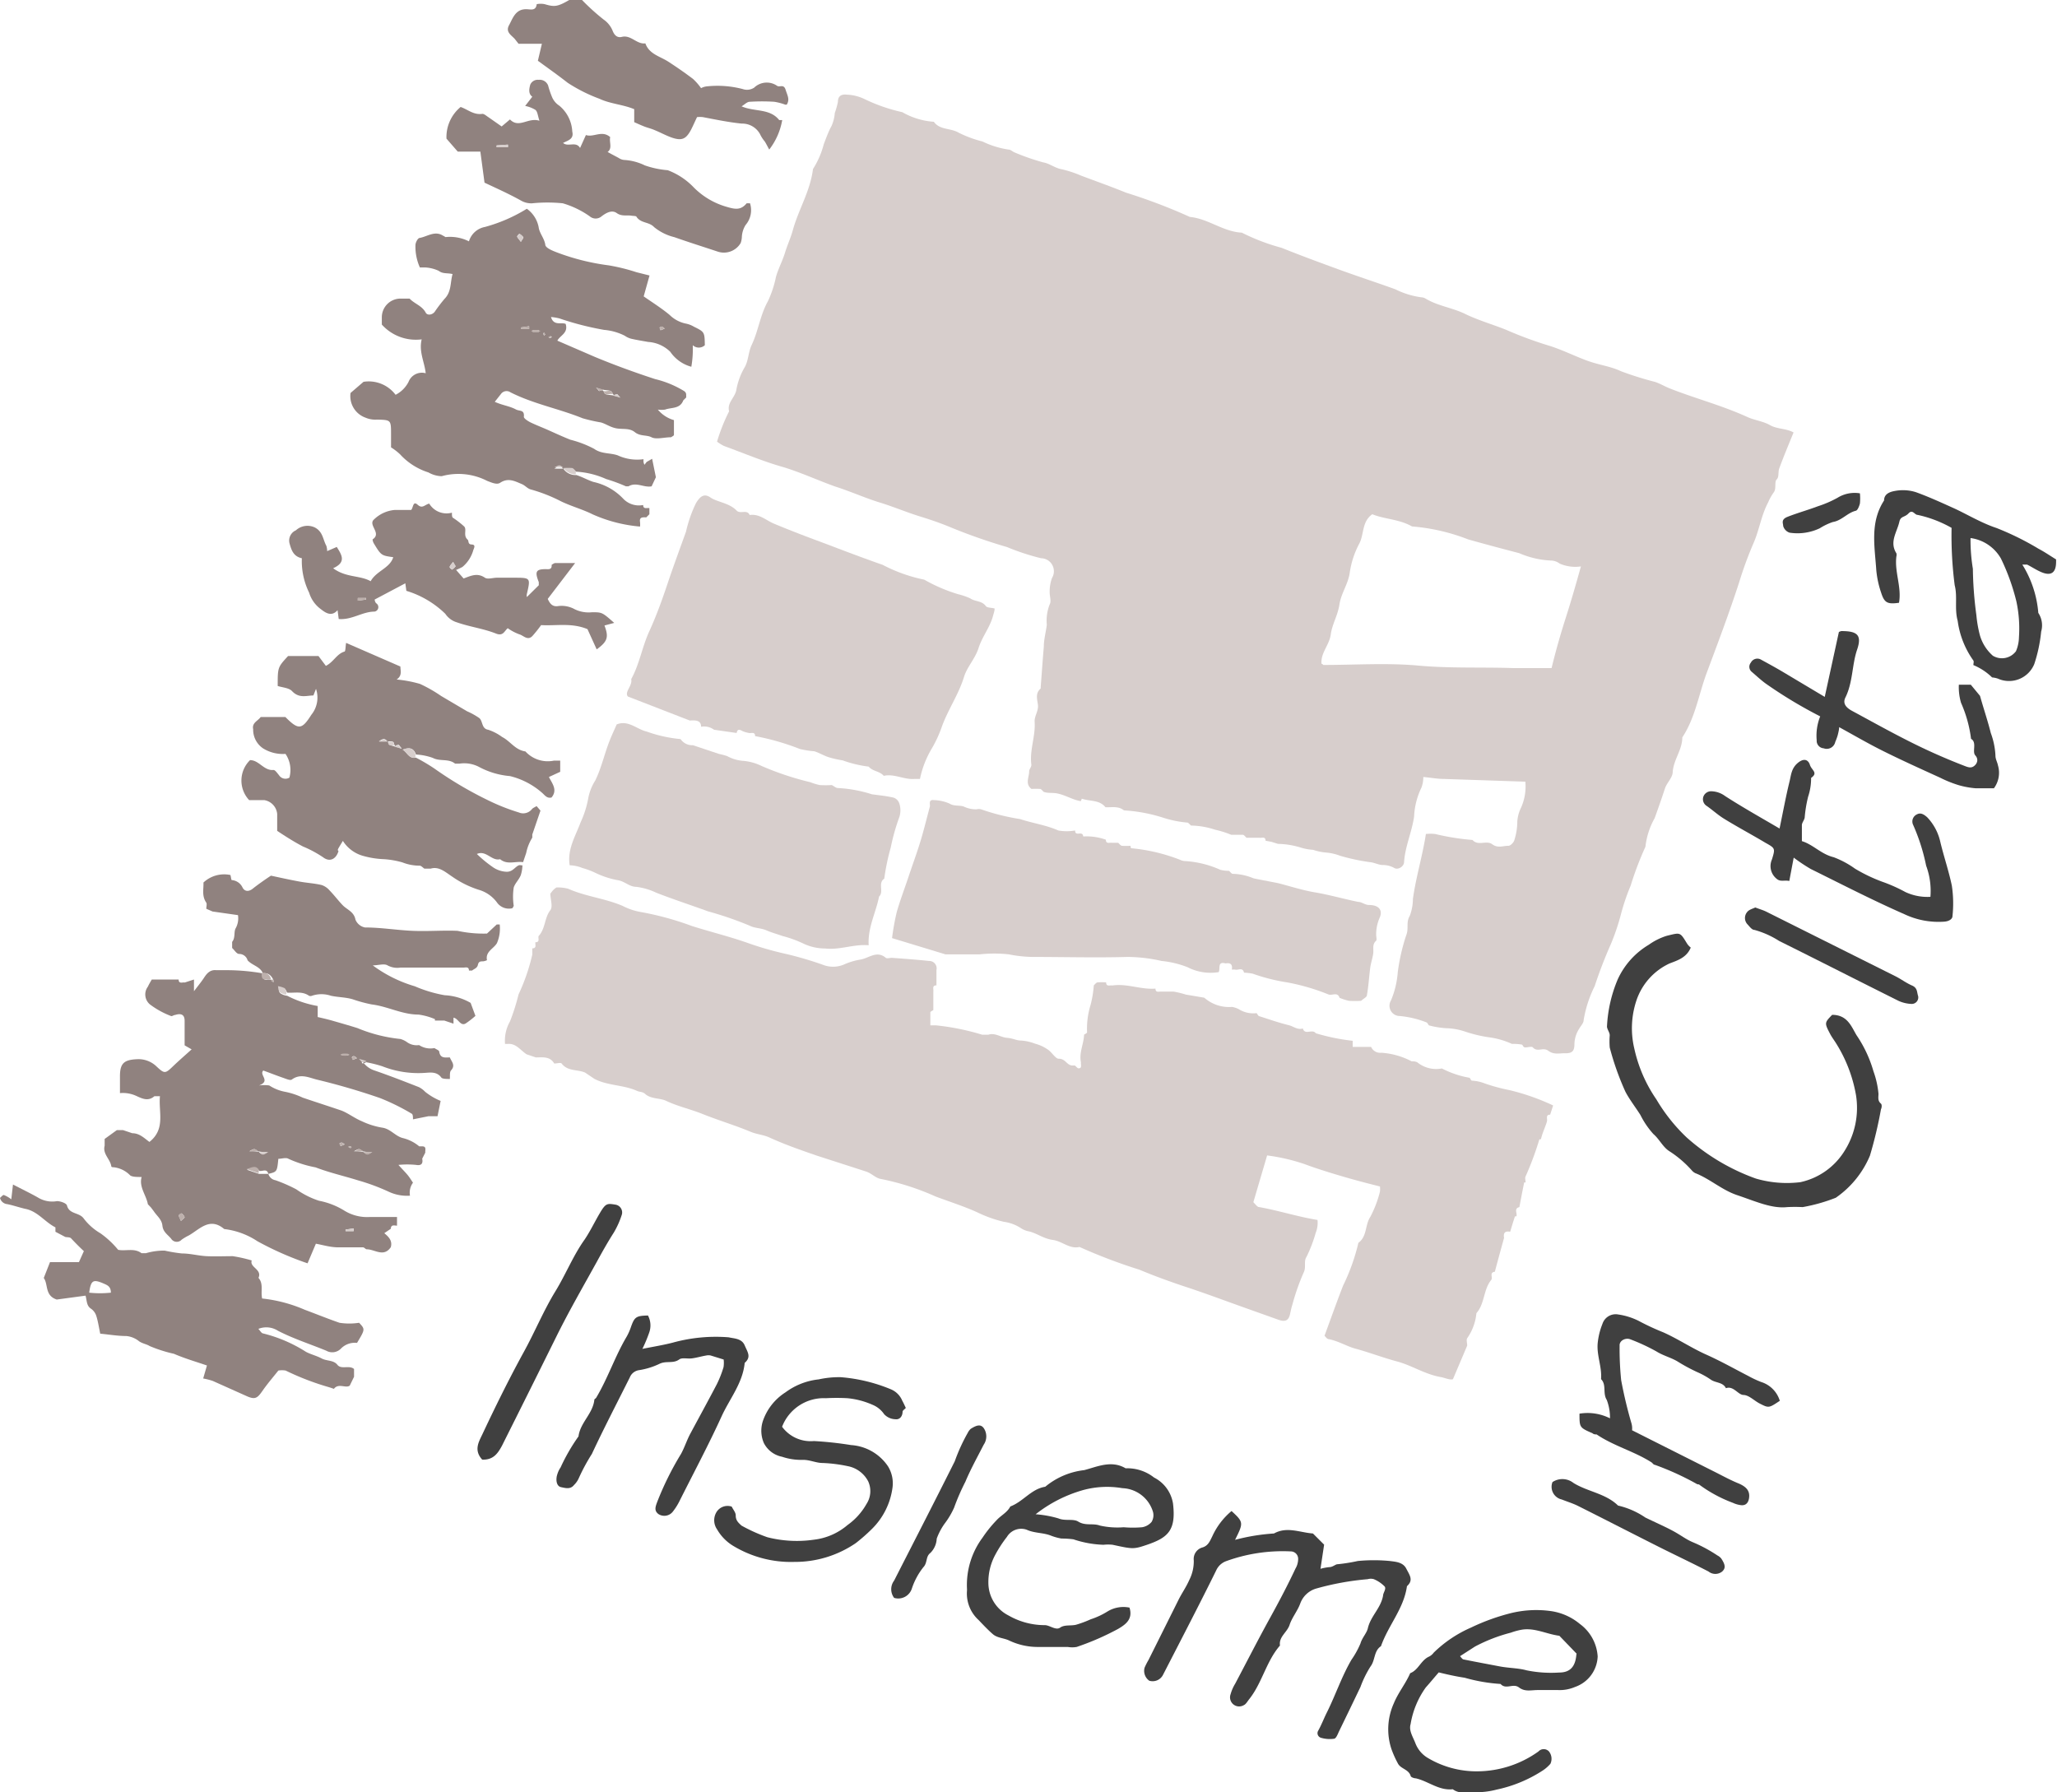 <svg xmlns="http://www.w3.org/2000/svg" viewBox="0 0 158.44 138.06"><defs><style>.cls-1{fill:#90827f;}.cls-2{fill:#d7cecc;}.cls-3{fill:#404040;}.cls-4{fill:#bdb0ac;}</style></defs><g id="Livello_2" data-name="Livello 2"><g id="Back"><g id="R51P8I"><path class="cls-1" d="M44.83,0A17,17,0,0,0,46.5,1.51a1.94,1.94,0,0,1,.7.89c.13.31.34.53.7.44.71-.17,1.14.59,1.81.5.29.83,1.13,1,1.75,1.4s1.3.87,1.92,1.34a4.5,4.5,0,0,1,.62.71,1.19,1.19,0,0,1,.47-.14,7.69,7.69,0,0,1,2.74.21,1,1,0,0,0,.88-.11,1.4,1.4,0,0,1,1.78-.13c.2.11.5-.16.64.29s.34.74.09,1.15c0,0-.08,0-.12,0a4.34,4.34,0,0,0-.84-.22,14.9,14.9,0,0,0-1.89,0c-.21,0-.39.21-.63.35,1,.44,2.17.14,2.9,1.06,0,0,.15,0,.23,0a5.14,5.14,0,0,1-1,2.27c-.15-.27-.24-.46-.35-.63a2.57,2.57,0,0,1-.36-.56,1.56,1.56,0,0,0-1.41-.81c-1-.1-2-.31-3-.5a2.17,2.17,0,0,0-.44,0c-.16.33-.29.63-.44.93-.4.77-.72.92-1.53.64-.44-.16-.86-.39-1.3-.57-.27-.12-.56-.18-.83-.29s-.47-.2-.74-.32v-1C48,8.05,47,8,46.18,7.61a12.22,12.22,0,0,1-2.45-1.23c-.74-.58-1.52-1.13-2.3-1.7l.31-1.31h-1.8L39.65,3c-.27-.3-.73-.53-.44-1.06S39.7.69,40.55.71c.31,0,.73.16.79-.39a1.61,1.61,0,0,1,.61,0c.77.23,1,.2,1.93-.34Z"/><path class="cls-2" d="M116.46,80.41a6.17,6.17,0,0,0-1.7-.5,10.31,10.31,0,0,1-1.94-.46,4.94,4.94,0,0,0-1.44-.25,6.74,6.74,0,0,1-1.32-.22c-.07-.08-.11-.2-.19-.23a7.56,7.56,0,0,0-2.06-.49.79.79,0,0,1-.67-1.2,6.83,6.83,0,0,0,.52-2.15,15.25,15.25,0,0,1,.64-2.83,1.58,1.58,0,0,0,.09-.31c.07-.4-.06-.8.2-1.23a3.76,3.76,0,0,0,.24-1.3c.23-1.67.73-3.27,1-5a3.36,3.36,0,0,1,.71,0,18.58,18.58,0,0,0,2.88.46c.43.49,1.08,0,1.52.33s.84.11,1.25.12c.15,0,.4-.25.45-.43a4.76,4.76,0,0,0,.23-1.44,2.82,2.82,0,0,1,.29-1.07,4,4,0,0,0,.33-2L111.22,60c-.52,0-1-.1-1.59-.15a2.3,2.3,0,0,1-.14.81,5.67,5.67,0,0,0-.57,2.24c-.17,1.19-.69,2.29-.77,3.49,0,.36-.48.65-.77.46a1.8,1.8,0,0,0-.86-.22c-.33,0-.65-.19-1-.22a16.08,16.08,0,0,1-2.29-.49,3.94,3.94,0,0,0-1.09-.25,4.21,4.21,0,0,1-1-.21,4,4,0,0,1-1-.19A6.44,6.44,0,0,0,98.43,65l-.51-.16-.44-.08c0-.35-.29-.2-.47-.23h-1c-.09-.08-.18-.22-.28-.23-.3,0-.6,0-.9,0a7.39,7.39,0,0,0-1.24-.39,6.15,6.15,0,0,0-1.85-.32c-.1-.08-.2-.23-.3-.23A8.22,8.22,0,0,1,89.64,63a12.34,12.34,0,0,0-3.07-.58c-.43-.35-.93-.22-1.42-.24-.47-.59-1.21-.44-1.82-.66l-.08.19c-.64-.1-1.2-.48-1.85-.6-.34-.06-.67,0-1-.11-.1-.08-.18-.21-.28-.23a5,5,0,0,0-.67,0c-.51-.39-.18-.9-.18-1.35,0-.17.19-.36.17-.52-.15-1.13.34-2.21.25-3.34,0-.46.33-.82.25-1.32s-.17-.86.22-1.21c0,0,0-.08,0-.12.08-1,.15-2.06.24-3.1,0-.56.16-1.12.23-1.68a3.43,3.43,0,0,1,.22-1.57c.14-.24,0-.62,0-.94a3.09,3.09,0,0,1,.18-1.1A1,1,0,0,0,80.19,43a17.85,17.85,0,0,1-2.62-.86,43.24,43.24,0,0,1-4.44-1.56c-.75-.31-1.52-.57-2.27-.8-1.06-.33-2.07-.76-3.12-1.08s-2.26-.86-3.4-1.22C63,37,61.75,36.42,60.4,36c-1.58-.44-3.1-1.09-4.64-1.65a3.69,3.69,0,0,1-.53-.33,13.91,13.91,0,0,1,.93-2.34c-.18-.67.47-1.06.56-1.67a5.27,5.27,0,0,1,.65-1.74c.28-.5.27-1.15.52-1.68.52-1.09.66-2.32,1.26-3.39a8.3,8.3,0,0,0,.62-1.88c.18-.63.5-1.22.69-1.84s.45-1.17.61-1.76c.44-1.59,1.34-3,1.55-4.7a6.63,6.63,0,0,0,.83-1.91c.18-.47.37-1,.6-1.41a3,3,0,0,0,.25-1,6.13,6.13,0,0,0,.24-.85c0-.43.24-.61.68-.56a3.48,3.48,0,0,1,1.39.35,13.14,13.14,0,0,0,2.89,1,5.6,5.6,0,0,0,2.43.74c.46.65,1.29.47,1.91.84a9,9,0,0,0,1.84.68,6.85,6.85,0,0,0,2,.62c.17,0,.32.17.49.23a17.68,17.68,0,0,0,2.19.76c.46.07.9.44,1.43.53a8.6,8.6,0,0,1,1.46.48c1.16.44,2.33.85,3.48,1.32a42.92,42.92,0,0,1,4.92,1.87c1.41.13,2.56,1.14,4,1.21a16.05,16.05,0,0,0,3.07,1.17c1.46.59,2.93,1.13,4.41,1.67s2.9,1,4.34,1.52a6.37,6.37,0,0,0,2,.62.7.7,0,0,1,.32.09c.95.58,2.08.71,3.06,1.19S115,25,116,25.4a30,30,0,0,0,3.39,1.25c1,.32,1.9.78,2.86,1.13s1.77.42,2.62.82a25.7,25.7,0,0,0,2.62.82c.38.13.73.34,1.1.49,2,.79,4,1.3,6,2.21.54.25,1.21.32,1.75.63s1.23.24,1.81.56c-.38.93-.76,1.84-1.1,2.76-.11.28,0,.67-.2.86s0,.7-.23,1a3.88,3.88,0,0,0-.43.77c-.53,1-.67,2.08-1.11,3.1s-.8,2-1.13,3.08c-.77,2.37-1.65,4.7-2.51,7-.6,1.64-.87,3.42-1.86,4.92,0,.95-.67,1.71-.74,2.66,0,.44-.45.82-.6,1.28-.25.77-.52,1.53-.79,2.28a5.75,5.75,0,0,0-.71,2.2,25.29,25.29,0,0,0-1.14,3,16.64,16.64,0,0,0-.77,2.29,17.46,17.46,0,0,1-.74,2.18,35,35,0,0,0-1.26,3.27,9.14,9.14,0,0,0-.85,2.62c0,.23-.23.45-.35.67a2.27,2.27,0,0,0-.36,1.17c0,.56-.18.73-.78.71-.4,0-.81.12-1.23-.19s-.83.14-1.19-.26c-.09-.1-.38,0-.58,0s-.18-.21-.28-.22A3.75,3.75,0,0,0,116.46,80.41Zm5.31-36.78a3,3,0,0,1-1.64-.22,1.15,1.15,0,0,0-.6-.23,6.91,6.91,0,0,1-2.51-.57c-1.3-.34-2.62-.69-3.93-1.06a15.24,15.24,0,0,0-4.33-1c-1-.57-2.11-.55-3.06-.94-.82.58-.62,1.54-1,2.26a6.81,6.81,0,0,0-.74,2.27c-.13.87-.66,1.56-.79,2.42s-.56,1.51-.67,2.32-.79,1.42-.71,2.25c.08,0,.12.09.15.09,2.44,0,4.91-.17,7.33.05s4.84.11,7.25.19c.71,0,1.42,0,2.13,0h.86c.34-1.4.71-2.68,1.11-3.93S121.39,45,121.77,43.63Z"/><path class="cls-2" d="M39.14,80.41H38.9a3,3,0,0,1,.38-1.73,15.82,15.82,0,0,0,.66-2.08A15.16,15.16,0,0,0,41,73.53v-.48c.36,0,.21-.29.24-.47.36,0,.2-.29.24-.47.54-.57.45-1.42.91-2,.21-.28,0-.84,0-1.28.08-.09.15-.2.24-.29a1.41,1.41,0,0,1,.23-.18,3,3,0,0,1,.91.1c1.35.6,2.84.74,4.19,1.32a4.84,4.84,0,0,0,1.34.46,23.08,23.08,0,0,1,4,1.09c1.39.44,2.82.79,4.2,1.27a24.94,24.94,0,0,0,2.87.84,26.76,26.76,0,0,1,3,.87,2.16,2.16,0,0,0,1.6,0,5.11,5.11,0,0,1,1.26-.39c.66-.08,1.29-.75,2-.14.1.07.31,0,.47,0,.95.07,1.91.14,2.86.24a.57.57,0,0,1,.57.7V75.9c-.36,0-.21.29-.24.47V77.8c-.08.06-.23.12-.23.18,0,.34,0,.67,0,1h.44a18.79,18.79,0,0,1,3.55.72h.48c.51-.17.94.2,1.43.24s.72.21,1.08.21a3.6,3.6,0,0,1,1.08.24,3.09,3.09,0,0,1,1.08.52c.26.22.54.66.75.64.51,0,.61.47,1,.52a1.92,1.92,0,0,0,.24,0c.1.08.21.23.29.22.29,0,.15-.29.18-.46-.16-.74.22-1.42.24-2.13.08-.06.23-.12.23-.18A6.31,6.31,0,0,1,84,77.41a8.21,8.21,0,0,0,.25-1.51c.09-.08.18-.21.28-.23a5,5,0,0,1,.67,0c0,.36.3.2.48.24,1.12-.17,2.2.33,3.32.24,0,.31.23.23.4.23.35,0,.69,0,1,0a7.58,7.58,0,0,1,.94.23l1.42.24a2.88,2.88,0,0,0,2.14.71,1.8,1.8,0,0,1,.51.17,2.1,2.1,0,0,0,1.38.31c.06.07.11.2.19.23.76.24,1.52.51,2.3.7.35.09.67.38,1.07.25.16.55.74,0,1,.37a16.08,16.08,0,0,0,2.84.58v.47h1.42a.76.76,0,0,0,.79.45,5.85,5.85,0,0,1,2.33.66c.14,0,.29,0,.44.08a2.3,2.3,0,0,0,1.89.47,7.4,7.4,0,0,0,2.14.72c.06.08.11.22.18.22a3.16,3.16,0,0,1,1,.22,14.17,14.17,0,0,0,1.89.51,17.41,17.41,0,0,1,3.36,1.18l-.23.71c-.36,0-.21.3-.24.48s-.21.6-.32.91-.1.34-.16.51c0,0-.1,0-.11,0a23.75,23.75,0,0,1-1.06,2.85c-.07.13,0,.31,0,.47,0,0-.11,0-.11,0-.13.63-.25,1.27-.37,1.9-.45.11-.14.48-.23.71h-.11c-.13.39-.25.79-.37,1.19-.39-.08-.54.08-.47.47-.24.87-.48,1.74-.71,2.61-.45.05-.13.45-.28.63-.61.75-.49,1.83-1.14,2.56a4,4,0,0,1-.71,1.93c-.08.13,0,.38,0,.57l-1.1,2.59c-.28.07-.61-.12-1-.18-1.18-.22-2.18-.89-3.3-1.19s-2.17-.71-3.26-1c-.65-.19-1.26-.57-2-.72-.14,0-.25-.19-.33-.26.49-1.33.94-2.6,1.43-3.86a15.46,15.46,0,0,0,1.18-3.3c.68-.49.5-1.37.92-2a8.66,8.66,0,0,0,.74-1.94,1.75,1.75,0,0,0,0-.4c-1-.25-1.92-.49-2.87-.77s-2-.6-2.93-.95A14.87,14.87,0,0,0,97.6,89L96.54,92.6l.22.24s.11.12.18.13c1.5.26,3,.75,4.54,1a2.08,2.08,0,0,1-.14,1,10.68,10.68,0,0,1-.71,1.85c-.23.35,0,.78-.22,1.21a17.32,17.32,0,0,0-.87,2.48c-.07.21-.11.43-.16.64-.1.55-.35.7-.9.51l-2.58-.92c-1.52-.54-3-1.1-4.55-1.61-1.21-.4-2.42-.84-3.59-1.33a41.25,41.25,0,0,1-4.61-1.75c-.77.18-1.32-.44-2.05-.54s-1.2-.5-1.84-.66a1.62,1.62,0,0,1-.61-.24,3.21,3.21,0,0,0-1.34-.5,9.76,9.76,0,0,1-2.06-.74c-1-.45-2.12-.81-3.17-1.2a19.71,19.71,0,0,0-4.19-1.35c-.44-.06-.73-.43-1.18-.58L62.87,89c-1.21-.42-2.42-.84-3.58-1.37-.49-.23-1-.25-1.47-.45-1.22-.51-2.48-.88-3.7-1.37-.92-.37-1.88-.58-2.78-1-.48-.25-1.19-.13-1.65-.55-.2-.18-.43-.14-.62-.23-1.06-.48-2.26-.39-3.29-.93l-.71-.48c-.59-.26-1.34-.08-1.81-.7-.07-.09-.37,0-.57,0-.33-.57-.89-.47-1.42-.47l-.71-.24C40.08,80.89,39.75,80.37,39.14,80.41Z"/><path class="cls-1" d="M16.37,70.21,15.89,70c0-.16.06-.36,0-.47-.37-.53-.19-1.09-.22-1.55a2.33,2.33,0,0,1,2.08-.58c.05.19.06.38.1.39a1,1,0,0,1,.83.57c.16.32.48.34.79.09s.91-.68,1.4-1c.7.15,1.46.32,2.23.46.55.1,1.12.13,1.67.26a1.38,1.38,0,0,1,.61.41c.35.36.65.76,1,1.13s.88.5,1,1.13a1,1,0,0,0,.73.6c1.25,0,2.46.21,3.69.26s2.3-.05,3.44,0a9.48,9.48,0,0,0,2.27.21l.75-.7h.23a2.86,2.86,0,0,1-.21,1.43c-.25.44-.91.65-.77,1.32a1,1,0,0,1-.3.09c-.2,0-.34,0-.4.27s-.29.3-.45.44h-.24c0-.32-.25-.23-.42-.23-1.62,0-3.23,0-4.85,0a1.57,1.57,0,0,1-1-.17c-.26-.16-.71,0-1.14,0a10.34,10.34,0,0,0,3.24,1.61,10.27,10.27,0,0,0,2.3.69,4.4,4.4,0,0,1,2,.59l.37,1a6.65,6.65,0,0,1-.76.59c-.41.22-.56-.4-.93-.45v.46l-.71-.24h-.72s0-.11,0-.11a4.91,4.91,0,0,0-1.27-.35c-1.25,0-2.37-.63-3.59-.78a10.89,10.89,0,0,1-1.48-.4c-.54-.16-1.12-.15-1.67-.27a2.28,2.28,0,0,0-1.46,0,.3.3,0,0,1-.23,0c-.52-.37-1.12-.2-1.68-.24-.06-.09-.09-.23-.17-.27a2,2,0,0,0-.48-.14c0,.16,0,.38.14.47a1.15,1.15,0,0,0,.51.18,8.14,8.14,0,0,0,2.35.79l0,.85c.35.08.7.16,1.06.26.66.19,1.33.38,2,.59a11.67,11.67,0,0,0,3.31.84,1.66,1.66,0,0,1,.49.23,1.28,1.28,0,0,0,.95.24,1.58,1.58,0,0,0,1.18.23c.13.09.36.17.37.27.08.55.47.45.82.45.12.32.46.6.09,1-.12.14-.07.43-.09.66-.22,0-.56,0-.65-.1-.34-.47-.81-.4-1.26-.37a7.56,7.56,0,0,1-3.3-.51,9.9,9.9,0,0,0-1.48-.35c-.13,0-.08.14-.05.13a1.33,1.33,0,0,0,.34-.1c-.15,0-.29-.08-.29,0a1.75,1.75,0,0,0,.84.63c1.17.4,2.32.85,3.47,1.3a1.83,1.83,0,0,1,.48.36,4.84,4.84,0,0,0,1.19.7l-.24,1.18H33l-1.19.24c0-.15,0-.38-.09-.43a16.88,16.88,0,0,0-2.45-1.21q-2.4-.83-4.86-1.42c-.61-.15-1.27-.5-1.94,0-.13.08-.43-.06-.64-.13-.52-.18-1-.37-1.55-.57-.35.35.61.79-.33,1.15a2.89,2.89,0,0,1,.79,0,3.31,3.31,0,0,0,1.23.49,5.79,5.79,0,0,1,1.35.45c1,.34,2,.66,3,1,.54.22,1,.59,1.56.82a5.89,5.89,0,0,0,1.56.49c.64.09,1,.65,1.58.8a3.12,3.12,0,0,1,1.27.64c.05,0,.16,0,.23,0,.36,0,.21.3.24.48l-.24.47c.08.39-.08.55-.47.48a6.71,6.71,0,0,0-1.36,0c.23.26.45.48.65.71s.32.44.47.66a1.29,1.29,0,0,0-.23,1,3.31,3.31,0,0,1-1.65-.31,16.14,16.14,0,0,0-2.35-.87c-1.09-.34-2.2-.59-3.27-1a9.07,9.07,0,0,1-2.09-.66c-.19-.12-.52,0-.78,0-.1,1-.1,1-.77,1.16-.12-.46-.48-.15-.72-.24-.24-.44-.6-.17-.94-.08l.94.32h.72a.69.69,0,0,0,.55.49,11.93,11.93,0,0,1,1.6.7,6.54,6.54,0,0,0,1.75.88,5.79,5.79,0,0,1,2,.79,3.34,3.34,0,0,0,1.94.46c.36,0,.71,0,1.07,0l1,0v.67c-.18,0-.46-.12-.48.24l-.5.34c.36.29.64.6.5,1.08-.55.8-1.23.16-1.85.16-.09,0-.19-.15-.29-.15-.63,0-1.26,0-1.89,0s-1.18-.18-1.74-.28l-.64,1.51a24.1,24.1,0,0,1-3.86-1.7,5.88,5.88,0,0,0-2.56-.94c-1.11-.94-1.87,0-2.72.49a3.92,3.92,0,0,0-.56.33.51.51,0,0,1-.81-.08c-.26-.31-.62-.51-.67-1s-.43-.75-.67-1.12L11.62,93l-.23-.24c-.13-.72-.7-1.33-.48-2.1-.37,0-.7,0-.88-.12a2.09,2.09,0,0,0-1.28-.63c-.06,0-.18,0-.18-.09-.09-.55-.68-.94-.51-1.57v-.52L9,87.05h.48l.71.24c.56,0,.92.38,1.32.67,1.26-1,.69-2.29.81-3.52-.21,0-.37,0-.43,0-.46.4-.9.2-1.34,0a2.46,2.46,0,0,0-1.31-.24V82.9c0-1,.32-1.26,1.28-1.31a2,2,0,0,1,1.54.56c.62.58.67.56,1.31-.06.43-.41.88-.8,1.39-1.26l-.54-.31c0-.63,0-1.26,0-1.89,0-.47-.26-.6-.73-.45-.11,0-.24.12-.32.08a6.5,6.5,0,0,1-1.63-.9A1,1,0,0,1,11.39,76c.09-.2.21-.39.3-.55h2.07c0,.35.29.2.47.23l.71-.23v.9c.33-.43.53-.68.71-.94s.43-.74,1-.68h.95a16.34,16.34,0,0,1,2.61.24c0,.26,0,.55.38.48a1,1,0,0,1,.44.06c.07,0,0,0,0-.06l-.11.1a.83.83,0,0,0,.15.11s0,0,0-.15c-.2-.44-.45-.58-.82-.54-.22-.53-.82-.6-1.18-1a.67.67,0,0,0-.65-.49c-.2,0-.36-.3-.54-.46v-.47c.27-.32.11-.78.28-1.06a1.58,1.58,0,0,0,.17-1ZM28,88.74c.28.22.28.22.67,0a3,3,0,0,1-.74-.06c-.27-.22-.27-.22-.67,0A3,3,0,0,1,28,88.74Zm-8.06,0c.27.22.27.22.67,0a3,3,0,0,1-.74-.06c-.28-.22-.28-.22-.67,0A3,3,0,0,1,20,88.74Zm-6,5.31c.16-.16.29-.26.28-.3a.67.67,0,0,0-.24-.29s-.21.11-.21.17S13.86,93.86,13.94,94.05Zm13.3.78,0-.21-.62.09v.12Zm-1-6.55.31-.13a.7.7,0,0,0-.21-.14c-.05,0-.13,0-.19.07Zm.94-6.64.32-.13c-.07-.05-.13-.13-.21-.15s-.13,0-.19.08Zm-.83-.46v.12h.47v-.12ZM27,88.44l.08-.09a.77.77,0,0,0-.16-.07s-.05,0-.08.07Z"/><path class="cls-2" d="M53.13,55.5l-4.77-1.85c-.28-.36.37-.82.26-1.34.64-1.16.84-2.48,1.39-3.68s1-2.45,1.41-3.68.95-2.69,1.42-4a10.07,10.07,0,0,1,.76-2.18c.34-.57.65-.78,1.14-.44s1.44.41,2,1c.28.29.81-.12,1,.34.74-.11,1.25.4,1.86.66,1.24.52,2.5,1,3.77,1.47,1.53.58,3.07,1.17,4.62,1.71a12.1,12.1,0,0,0,3.2,1.14,12.53,12.53,0,0,0,2.61,1.12,5.08,5.08,0,0,1,.93.32c.37.26.89.17,1.2.59.09.14.41.12.68.19,0,.22-.09.43-.14.63-.24.85-.82,1.55-1.09,2.4s-.89,1.46-1.13,2.25c-.42,1.37-1.26,2.55-1.73,3.9a9.5,9.5,0,0,1-.74,1.59A7.53,7.53,0,0,0,70.86,60h-.41c-.81.07-1.56-.42-2.38-.24-.31-.37-.86-.34-1.16-.71a9,9,0,0,1-2-.48,7.87,7.87,0,0,1-1.07-.24c-.38-.12-.73-.34-1.11-.46a7.77,7.77,0,0,1-1.1-.17,18.94,18.94,0,0,0-3.47-1c0-.36-.29-.2-.47-.24a2.34,2.34,0,0,1-.49-.14c-.23-.13-.4-.19-.46.14L55,56.21a1.29,1.29,0,0,0-1-.23C54,55.45,53.54,55.48,53.13,55.5Z"/><path class="cls-1" d="M49.81,35.58l.42-.24.29,1.42-.33.7c-.59.12-1.18-.36-1.78,0,0,0-.13,0-.2,0a12.66,12.66,0,0,0-1.52-.56,6.54,6.54,0,0,0-2.34-.57c-.09-.08-.17-.21-.28-.23s-.44,0-.68,0c-.29-.24-.29-.24-.69,0,.27,0,.49,0,.69,0a1.12,1.12,0,0,0,1,.49c.45.14.86.38,1.31.53A4.48,4.48,0,0,1,48,38.41a1.67,1.67,0,0,0,1.54.49c0,.35.3.2.48.24v.47l-.24.24c-.26,0-.55-.05-.48.37a1.93,1.93,0,0,1,0,.34,11.3,11.3,0,0,1-3.65-.94c-.78-.39-1.64-.62-2.43-1a12.11,12.11,0,0,0-2.34-.92c-.24-.06-.43-.3-.66-.4-.55-.23-1.07-.53-1.7-.11-.25.16-.61,0-1-.15a4.84,4.84,0,0,0-3.5-.36A2.16,2.16,0,0,1,33,36.39,5,5,0,0,1,30.82,35a4.29,4.29,0,0,0-.7-.54v-1c0-1.12,0-1.11-1.08-1.14a1.9,1.9,0,0,1-.89-.15A1.76,1.76,0,0,1,27,30.27l1-.86a2.59,2.59,0,0,1,2.47,1,2.28,2.28,0,0,0,1-1,1.1,1.1,0,0,1,1.32-.66c-.09-.87-.54-1.65-.31-2.61A3.52,3.52,0,0,1,29.41,25c0-.18,0-.37,0-.57A1.44,1.44,0,0,1,30.84,23c.23,0,.47,0,.71,0,.37.4.95.54,1.24,1.08.11.22.48.2.69-.06a12,12,0,0,1,.76-1c.55-.56.43-1.27.62-1.91-.42-.1-.75,0-1.07-.25a2.85,2.85,0,0,0-1.06-.26h-.39A3.91,3.91,0,0,1,32,18.89c0-.21.18-.54.31-.56.6-.1,1.19-.6,1.84-.16.06,0,.13.1.19.09a3.25,3.25,0,0,1,1.78.33,1.59,1.59,0,0,1,1.24-1.11,12.25,12.25,0,0,0,3.22-1.4,2.27,2.27,0,0,1,.91,1.42c.06.47.43.84.51,1.34,0,.25.55.47.89.6a17.51,17.51,0,0,0,4,1,14.86,14.86,0,0,1,2.14.53l1,.25-.45,1.61c.69.48,1.39.92,2,1.43a2.49,2.49,0,0,0,1.27.67,2,2,0,0,1,.61.24c.81.4.81.41.83,1.42a.68.68,0,0,1-.93,0,7.94,7.94,0,0,1-.11,1.66,2.87,2.87,0,0,1-1.62-1.15,2.66,2.66,0,0,0-1.7-.76c-.44-.08-.89-.15-1.32-.25a1.57,1.57,0,0,1-.49-.23,4.31,4.31,0,0,0-1.59-.45,22.71,22.71,0,0,1-3.43-.88,3.78,3.78,0,0,0-.66-.11c.21.71.81.38,1.13.53.22.71-.43.88-.64,1.29l2.91,1.26c1.52.63,3.06,1.19,4.62,1.7a7.73,7.73,0,0,1,2.23.92c.23.16.14.32.17.49l-.23.23c-.25.67-.91.53-1.4.71a1.93,1.93,0,0,1-.56,0,2.49,2.49,0,0,0,1.24.81c0,.37,0,.75,0,1.14,0,.06-.14.12-.22.18-.52,0-1.15.19-1.51,0s-.87-.06-1.28-.39S48,33.08,47.51,33s-.81-.34-1.22-.46a13.11,13.11,0,0,1-1.41-.32c-1.82-.74-3.78-1.1-5.56-2a.53.53,0,0,0-.72.11l-.49.62c.58.27,1.13.32,1.63.59.29.15.67,0,.61.57,0,.12.29.31.48.41.45.22.93.4,1.4.61s1.12.51,1.7.74a8.17,8.17,0,0,1,1.83.7c.57.41,1.22.3,1.81.5a3.56,3.56,0,0,0,2,.3.87.87,0,0,0,0,.23.68.68,0,0,0,.07.2Zm-3.9-5.73c.17.18.21.27.25.27a2.13,2.13,0,0,0,.33-.11c-.14,0-.29-.08,0,.11.11.46.48.15,1.29.51-.17-.18-.21-.27-.25-.26a1.39,1.39,0,0,0-.33.1c.14,0,.29.08,0-.11C47.09,29.9,46.72,30.21,45.91,29.85ZM40.12,18.63c.11-.19.22-.31.19-.36A1.11,1.11,0,0,0,40,18c-.06.07-.18.17-.17.23S40,18.46,40.12,18.63Zm.64,6.71,0-.21-.62.09v.12Zm.27.1v.12h.48v-.12Zm9.85,0,.32-.13c-.07-.05-.13-.13-.21-.15s-.13.05-.19.07ZM42,25.77l-.09-.15s-.07.05-.07.07a.77.77,0,0,0,.07.16Zm.42.12-.15.08s.06.08.08.08l.16-.08Z"/><path class="cls-2" d="M104.84,77.09a7.35,7.35,0,0,1-.94,0,4.64,4.64,0,0,1-.72-.23c-.16-.5-.6-.13-.88-.27a16.36,16.36,0,0,0-3.16-.92A14.38,14.38,0,0,1,96.49,75a4.72,4.72,0,0,0-.67-.08c-.11-.46-.47-.15-.71-.24h-.23c.07-.38-.09-.54-.48-.47-.65-.18-.39.39-.53.67a3.87,3.87,0,0,1-2.4-.38,7.49,7.49,0,0,0-2-.48,12,12,0,0,0-2.62-.31c-2.45.07-4.9,0-7.35,0a10,10,0,0,1-1.8-.2,10.36,10.36,0,0,0-2.23,0H72.82l-4.11-1.25a19.09,19.09,0,0,1,.36-2c.26-.91.6-1.8.9-2.7s.63-1.79.91-2.7.5-1.84.75-2.76c0-.21-.1-.52.3-.47a3.2,3.2,0,0,1,1.19.26c.37.23.75.12,1.1.23a2.19,2.19,0,0,0,1,.22.68.68,0,0,1,.35,0,16.88,16.88,0,0,0,3,.75c1,.33,2,.46,2.95.88a3.7,3.7,0,0,0,1.29,0c0,.36.29.2.47.24s.12.23.18.22a4.39,4.39,0,0,1,1.72.25c0,.36.3.2.48.24h.47c.09.08.18.21.28.23a5,5,0,0,0,.67,0c0,.06,0,.19.08.19a13.79,13.79,0,0,1,3.74.89,1,1,0,0,0,.43.1A7.72,7.72,0,0,1,94,67a2.93,2.93,0,0,0,.67.08c.09.08.2.24.29.23a4.31,4.31,0,0,1,1.58.34c.24.06.49.1.74.15l1.18.23c.93.24,1.85.54,2.79.7,1.13.19,2.24.51,3.36.74.29,0,.52.24.85.24.73,0,1.08.39.8,1A3.12,3.12,0,0,0,106,72c0,.16.06.39,0,.46-.33.28-.18.65-.23,1s-.18.72-.23,1.09c-.09.71-.13,1.43-.26,2.14C105.26,76.81,105,76.94,104.84,77.09Z"/><path class="cls-2" d="M43.88,66.65c-.2-1.23.45-2.25.85-3.33a7.56,7.56,0,0,0,.59-1.89,3.93,3.93,0,0,1,.53-1.31c.49-1,.71-2.08,1.12-3.1.16-.41.35-.8.53-1.22.89-.36,1.54.37,2.31.55a10.6,10.6,0,0,0,2.61.58,1.08,1.08,0,0,0,.95.47l2,.67a6,6,0,0,1,.64.17,3,3,0,0,0,1.28.37,4,4,0,0,1,1.37.39,22.61,22.61,0,0,0,3.75,1.25,5,5,0,0,0,.72.22,7.37,7.37,0,0,0,.94,0c.16.08.33.24.48.23a10.3,10.3,0,0,1,2.6.48c.56.08,1.13.13,1.68.26a.7.7,0,0,1,.44.45,1.7,1.7,0,0,1,0,1.05,16,16,0,0,0-.66,2.34,17.31,17.31,0,0,0-.5,2.4c-.52.35,0,1-.4,1.38-.24,1.23-.88,2.38-.8,3.75-1.15-.1-2.22.38-3.35.25a3.91,3.91,0,0,1-1.64-.36,8.9,8.9,0,0,0-1.64-.6c-.42-.15-.84-.26-1.25-.44s-.91-.16-1.27-.35a26.62,26.62,0,0,0-3.22-1.11c-1.34-.49-2.7-.93-4-1.44A5,5,0,0,0,49,68.31c-.53,0-.9-.45-1.46-.52a6.82,6.82,0,0,1-1.75-.59,6.08,6.08,0,0,0-.93-.34A2.78,2.78,0,0,0,43.88,66.65Z"/><path class="cls-1" d="M21.35,64c0-.43,0-.87,0-1.3a1.19,1.19,0,0,0-1-1.07c-.39,0-.78,0-1.16,0a2.2,2.2,0,0,1,.07-3.08c.7,0,1.06.83,1.81.76.13,0,.29.25.42.4a.59.59,0,0,0,.8.19,2.2,2.2,0,0,0-.3-1.83,2.88,2.88,0,0,1-1.72-.42,1.73,1.73,0,0,1-.77-1.48c-.11-.5.37-.64.58-.94h1.9c1,1,1.26,1,2-.17a2.1,2.1,0,0,0,.36-2l-.2.51c-.52,0-1.09.25-1.64-.33-.24-.26-.74-.28-1.11-.4,0-1.44,0-1.44.8-2.31h2.34l.57.76c.6-.3.83-.92,1.43-1.1.09,0,.08-.41.13-.67l4.18,1.82c0,.32.16.7-.29,1a9.59,9.59,0,0,1,1.8.34,11,11,0,0,1,1.63.93l2,1.18a5.42,5.42,0,0,1,.95.53c.27.25.16.81.67.89a3.82,3.82,0,0,1,1.08.56c.63.32,1,1,1.79,1.11a2.33,2.33,0,0,0,2.19.71c.15,0,.31,0,.49,0v.86l-.87.4c.25.5.69,1,.2,1.58-.33.08-.49-.14-.69-.33a5.84,5.84,0,0,0-2.51-1.32,6.13,6.13,0,0,1-2.41-.72,2.46,2.46,0,0,0-1.47-.24c-.12,0-.28,0-.35,0-.5-.41-1.16-.15-1.71-.44a4.48,4.48,0,0,0-1.3-.26c-.17-.49-.49-.58-1-.37.35.24.48.72,1,.61a14.32,14.32,0,0,1,1.42.84,29.07,29.07,0,0,0,4.17,2.46,15.68,15.68,0,0,0,2.33.92.86.86,0,0,0,1-.24c.08-.11.24-.16.37-.25l.3.35L41,64.28v.24a3.59,3.59,0,0,0-.47,1.18l-.24.71c-.59-.09-1.23.23-1.77-.23-.65.17-1.07-.72-1.79-.4a9.59,9.59,0,0,0,1.3,1.06,2,2,0,0,0,1,.31c.38,0,.54-.23.78-.41s.29-.06.43-.09a2.65,2.65,0,0,1-.13.77c-.15.36-.44.62-.54.94a4.72,4.72,0,0,0,0,1.41.62.62,0,0,1-.11.19,1.13,1.13,0,0,1-1.14-.39,2.67,2.67,0,0,0-1.34-1,7.55,7.55,0,0,1-2.17-1.06c-.49-.32-1-.8-1.64-.6h-.48c-.12-.08-.25-.23-.37-.23A3.58,3.58,0,0,1,31,66.43a6.68,6.68,0,0,0-1.43-.25,6.78,6.78,0,0,1-1.66-.27,2.7,2.7,0,0,1-1.5-1.14c-.11.19-.23.37-.34.57s0,.16,0,.23c-.2.63-.69.85-1.19.46a8.92,8.92,0,0,0-1.55-.83C22.66,64.85,22,64.43,21.35,64Zm9.58-6.37c-.16-.18-.2-.27-.24-.26a1.39,1.39,0,0,0-.33.1c.14,0,.29.08,0-.11,0-.36-.29-.2-.51-.27-.27-.22-.27-.22-.67,0a5.24,5.24,0,0,1,.71,0C29.91,57.52,30.18,57.36,30.93,57.67Z"/><path class="cls-1" d="M4.27,94.88c0-.12,0-.32,0-.34-.82-.41-1.37-1.25-2.34-1.43C1.46,93,1,92.84.55,92.75A.63.63,0,0,1,0,92.27c.1-.08.22-.24.3-.22a2.23,2.23,0,0,1,.57.33L1,91.24c.69.36,1.32.66,1.92,1a2.11,2.11,0,0,0,1.47.28c.27,0,.73.16.77.34.18.69.94.51,1.29,1A4.41,4.41,0,0,0,7.74,95,7,7,0,0,1,9.1,96.27c.59.12,1.24-.16,1.8.26.07,0,.23,0,.34,0a5,5,0,0,1,1.44-.2,11.9,11.9,0,0,0,1.33.22c.64,0,1.28.18,1.92.21s1.35,0,2,0a10.46,10.46,0,0,1,1.46.33c-.19.53.82.68.52,1.34.4.46.16,1,.28,1.59a11.2,11.2,0,0,1,3.29.87c.89.33,1.77.69,2.67,1a4.91,4.91,0,0,0,1.51,0c.47.5.47.5-.16,1.55a1.49,1.49,0,0,0-1.23.43.93.93,0,0,1-1.14.17c-1.24-.51-2.53-.92-3.73-1.54a1.65,1.65,0,0,0-1.5-.14c.14.14.23.33.36.35a11.05,11.05,0,0,1,3.31,1.42c.38.2.82.3,1.21.51s.91.11,1.21.49.91,0,1.28.32v.6l-.33.68c-.3.23-.87-.22-1.22.25,0,0-.25-.09-.39-.13A20.58,20.58,0,0,1,22,105.57a1.64,1.64,0,0,0-.56,0c-.38.48-.83,1-1.22,1.56s-.56.71-1.24.4l-2.59-1.16a5.2,5.2,0,0,0-.74-.19l.29-1c-.84-.29-1.71-.54-2.54-.9a10.8,10.8,0,0,1-1.88-.6c-.21-.14-.53-.18-.8-.36a1.83,1.83,0,0,0-1-.41c-.67,0-1.34-.12-2-.18-.11-.53-.18-1-.31-1.39A1.06,1.06,0,0,0,7,100.8c-.34-.23-.3-.59-.41-1l-2.22.3c-.94-.31-.64-1.17-1-1.66l.48-1.22H6.08l.38-.85c-.35-.32-.68-.66-1-1-.1-.08-.28-.06-.43-.09Zm2.6,4.69a7.77,7.77,0,0,0,1.67,0c0-.51-.31-.59-.62-.73C7.17,98.53,7,98.62,6.87,99.57Z"/><path class="cls-1" d="M47,10.56c-.09.39.19.86-.2,1.15l.86.46a.86.86,0,0,0,.41.15,4.17,4.17,0,0,1,1.6.42,7,7,0,0,0,1.76.37,5.38,5.38,0,0,1,2,1.32A5.81,5.81,0,0,0,56,15.94c.67.2,1.08.24,1.51-.28,0,0,.15,0,.26,0a1.75,1.75,0,0,1-.34,1.67,1.91,1.91,0,0,0-.29.95,1.64,1.64,0,0,1-.09.44,1.5,1.5,0,0,1-1.77.66c-1.11-.37-2.23-.72-3.33-1.11a3.94,3.94,0,0,1-1.56-.77c-.4-.43-1-.28-1.36-.79,0-.09-.27-.07-.42-.1-.37-.05-.73.07-1.11-.2s-.83,0-1.16.25a.7.7,0,0,1-.92,0,7,7,0,0,0-2.07-1,11.61,11.61,0,0,0-2.36,0,1.57,1.57,0,0,1-.86-.21c-.93-.52-1.9-.95-2.81-1.38L37,11.68H35.26l-.87-1a3,3,0,0,1,1.09-2.44c.55.19,1,.63,1.68.53.14,0,.32.17.48.27l1,.7.64-.54c.7.72,1.39-.18,2.27.1-.13-.39-.14-.68-.3-.83a2.37,2.37,0,0,0-.8-.31L41,7.45c-.32-.23-.24-.62-.16-.92a.62.62,0,0,1,.65-.38.69.69,0,0,1,.73.44,6.78,6.78,0,0,0,.32.93,1.48,1.48,0,0,0,.54.62,2.77,2.77,0,0,1,1,2c.14.58-.34.68-.71.87.38.34,1-.16,1.31.39l.45-1C45.72,10.61,46.36,10,47,10.56Zm-7.87.78,0-.2-.86.06v.14Z"/><path class="cls-1" d="M45.25,48.46c-1.23-.51-2.44-.24-3.57-.31A10,10,0,0,1,41,49c-.37.37-.69-.06-1-.14a3.83,3.83,0,0,1-.89-.47c-.26.2-.34.64-.91.41-.95-.38-2-.51-3-.86a1.64,1.64,0,0,1-.9-.66,7.34,7.34,0,0,0-3-1.77l-.08-.58-2.36,1.25c0,.09.05.23.12.29a.35.35,0,0,1-.13.64c-.94,0-1.75.66-2.76.57L26,47c-.49.57-1,.14-1.29-.08a2.46,2.46,0,0,1-.9-1.27A5.53,5.53,0,0,1,23.25,43c-.66-.14-.81-.65-.95-1.15a.86.86,0,0,1,.49-1,1.32,1.32,0,0,1,1.46-.22c.63.33.62.93.89,1.42a1.53,1.53,0,0,1,.06.4l.74-.32c.37.6.77,1.17-.28,1.64,1,.74,2.06.53,2.89,1,.44-.8,1.48-1,1.74-1.85-.92-.13-.93-.13-1.5-1.07-.06-.1-.11-.29-.08-.31.72-.48-.41-1.11.11-1.54a2.6,2.6,0,0,1,1.59-.72c.43,0,.86,0,1.26,0,.17-.18.13-.73.5-.4s.53,0,.89-.09a1.56,1.56,0,0,0,1.75.7c0,.17,0,.32.06.38a6.8,6.8,0,0,1,.89.69c.21.24-.1.68.25,1,.12.08,0,.37.31.38s.23.21.14.42a2.59,2.59,0,0,1-.84,1.31,4.68,4.68,0,0,1-.49.23l.58.66c.56-.21,1.06-.46,1.64-.06.22.14.61,0,.92,0h1.31c1.3,0,1.29,0,1,1.26a.59.59,0,0,0,0,.23l.92-.91c0,.06,0-.11,0-.24-.31-.79-.24-1,.53-1,.22,0,.49.06.46-.33,0,0,.17-.13.27-.14h1.54l-2.11,2.76c.19.43.4.6.76.56a2.07,2.07,0,0,1,1.32.24,2.46,2.46,0,0,0,1.33.23c.78,0,.78,0,1.71.82l-.75.2c.34.9.24,1.23-.6,1.84ZM34.9,43.28c-.12.17-.23.26-.26.37s.11.15.17.23a1.14,1.14,0,0,0,.28-.25S35,43.47,34.9,43.28Zm-7.34,2.78v.21l.64-.09v-.12Z"/><path class="cls-3" d="M94.86,116.39c.93.86.93.9.27,2.22a15.44,15.44,0,0,1,3-.49c1-.56,2-.07,3,0l.86.86-.28,1.86a4.19,4.19,0,0,1,.69-.13c.25,0,.47-.22.61-.22a13.18,13.18,0,0,0,1.57-.25,12.84,12.84,0,0,1,2.48,0c.43.06,1,.08,1.26.59s.57.88.05,1.35c-.24,1.73-1.43,3-2,4.62-.56.37-.43,1.08-.81,1.57a8.18,8.18,0,0,0-.77,1.57c-.55,1.15-1.11,2.31-1.67,3.46-.09.2-.21.51-.36.53a2.37,2.37,0,0,1-1-.07.37.37,0,0,1-.22-.56c.25-.45.43-.93.66-1.39.67-1.34,1.14-2.77,1.9-4.07a6.68,6.68,0,0,0,.69-1.25c.13-.45.49-.8.57-1.18.22-.93,1-1.54,1.17-2.5,0-.22.27-.52.12-.71a2.53,2.53,0,0,0-.83-.56.83.83,0,0,0-.47,0,21.1,21.1,0,0,0-4,.73,1.86,1.86,0,0,0-1.19,1.12c-.21.59-.64,1.09-.83,1.67s-.84.91-.74,1.59c-1.06,1.22-1.37,2.87-2.36,4.12-.14.17-.26.41-.44.48a.7.7,0,0,1-1-.86,3.14,3.14,0,0,1,.35-.8c.91-1.72,1.79-3.45,2.73-5.15.67-1.22,1.32-2.45,1.91-3.71a1.47,1.47,0,0,0,.21-.75.57.57,0,0,0-.57-.58,12.76,12.76,0,0,0-5,.76,1.35,1.35,0,0,0-.75.72c-.63,1.28-1.28,2.56-1.93,3.83s-1.44,2.8-2.16,4.2a.89.89,0,0,1-1.06.45.93.93,0,0,1-.36-1,5.46,5.46,0,0,1,.3-.59q1.15-2.3,2.3-4.61c.26-.53.6-1,.84-1.55a3.17,3.17,0,0,0,.35-1.52.92.92,0,0,1,.69-1c.43-.14.56-.5.74-.86A5.5,5.5,0,0,1,94.86,116.39Z"/><path class="cls-3" d="M141.12,78.17c1.18,0,1.48.9,1.88,1.57a9.63,9.63,0,0,1,1.3,2.77,7,7,0,0,1,.39,1.74c0,.26-.08.54.19.76.08.07.07.3,0,.44a32.44,32.44,0,0,1-.85,3.57,7.42,7.42,0,0,1-2.63,3.24,13.15,13.15,0,0,1-2.55.72,11.81,11.81,0,0,0-1.19,0c-1.2.13-2.39-.43-3.88-.93-1.17-.4-2.08-1.25-3.21-1.69a.93.93,0,0,1-.27-.22,8.42,8.42,0,0,0-1.66-1.43c-.55-.32-.8-.94-1.29-1.36a6.58,6.58,0,0,1-1-1.47c-.38-.6-.82-1.16-1.15-1.78a21.24,21.24,0,0,1-1.21-3.41,5.85,5.85,0,0,1,0-.94c0-.25-.24-.5-.21-.73a10.62,10.62,0,0,1,.82-3.57A6,6,0,0,1,127,72.77a4.88,4.88,0,0,1,1.39-.69c1.05-.25,1-.31,1.56.61a1.36,1.36,0,0,0,.28.3c-.33.8-1.07,1-1.65,1.23a4.84,4.84,0,0,0-2.54,2.86,6.75,6.75,0,0,0-.16,3.68,11.08,11.08,0,0,0,1.7,3.92,13.48,13.48,0,0,0,2.33,2.93,16.22,16.22,0,0,0,5.33,3.17,8.5,8.5,0,0,0,3.43.28,5.32,5.32,0,0,0,3.4-2.4,6.2,6.2,0,0,0,.88-4.35,11.09,11.09,0,0,0-1.56-4c-.14-.22-.3-.43-.42-.66C140.52,78.79,140.53,78.78,141.12,78.17Z"/><path class="cls-3" d="M87,123.83c.28.9-.31,1.3-.86,1.63a20.38,20.38,0,0,1-3.21,1.4,2,2,0,0,1-.69,0H79.86a5.12,5.12,0,0,1-2.16-.51c-.4-.18-.88-.18-1.22-.47s-.74-.71-1.1-1.09a2.75,2.75,0,0,1-.9-2.23,1.76,1.76,0,0,0,0-.23,6.11,6.11,0,0,1,1.2-3.89,9.59,9.59,0,0,1,1.07-1.33c.34-.38.83-.6,1.07-1.07,1-.38,1.61-1.35,2.69-1.52a5.7,5.7,0,0,1,3-1.28c1-.26,2.1-.79,3.19-.14a3.33,3.33,0,0,1,2.19.71,2.73,2.73,0,0,1,1.46,2c.25,2.07-.39,2.63-2,3.18-1.05.36-1.12.33-2.65,0a3.27,3.27,0,0,0-.7,0,8,8,0,0,1-2.32-.42,7,7,0,0,0-.92-.06,4.13,4.13,0,0,1-.85-.24c-.59-.22-1.24-.17-1.83-.44a1.28,1.28,0,0,0-1.52.55,9.57,9.57,0,0,0-.91,1.4,4.41,4.41,0,0,0-.52,2.15,2.82,2.82,0,0,0,1.56,2.51,5.58,5.58,0,0,0,2.78.74c.39,0,.85.43,1.19.19s.82-.12,1.22-.22a8.12,8.12,0,0,0,1.13-.42,5.84,5.84,0,0,0,1.29-.6A2.35,2.35,0,0,1,87,123.83Zm-7.22-7.19a8.35,8.35,0,0,1,1.75.32c.52.22,1.14,0,1.53.25.56.34,1.12.1,1.66.3a6.14,6.14,0,0,0,1.83.13,8.4,8.4,0,0,0,1.42,0,1.22,1.22,0,0,0,.73-.41,1,1,0,0,0,.11-.77,2.56,2.56,0,0,0-2.36-1.83,7,7,0,0,0-3,.14A10.55,10.55,0,0,0,79.77,116.64Z"/><path class="cls-3" d="M110.82,128.82c-.3.34-.64.76-1,1.16a6.72,6.72,0,0,0-1.17,2.83c-.15.51.2,1,.38,1.49a2.25,2.25,0,0,0,1,1.14,7.32,7.32,0,0,0,3.76,1,8.15,8.15,0,0,0,4.71-1.53.55.55,0,0,1,.81,0,.91.91,0,0,1,.11.95,2.84,2.84,0,0,1-.61.53,10.47,10.47,0,0,1-3.54,1.46,6.15,6.15,0,0,1-1.69.2c-.56,0-1.16.16-1.68-.23-1.07.12-1.88-.62-2.85-.84-.14,0-.37-.09-.39-.17-.15-.54-.79-.55-1-1a7.69,7.69,0,0,1-.49-1.1,4.85,4.85,0,0,1,.19-3.51c.34-.83.91-1.51,1.26-2.32.64-.24.82-1,1.46-1.28a1,1,0,0,0,.35-.3,9.6,9.6,0,0,1,2.87-1.93,16.16,16.16,0,0,1,3.1-1.12,8.19,8.19,0,0,1,3-.16,4.46,4.46,0,0,1,2.29,1,3.36,3.36,0,0,1,1.37,2.5,2.59,2.59,0,0,1-1.74,2.35,3,3,0,0,1-1.32.24c-.51,0-1,0-1.54,0s-1,.15-1.46-.2-1,.2-1.42-.27a13,13,0,0,1-2.77-.48C112.2,129.14,111.55,129,110.82,128.82Zm10.62-1.44L120.11,126c-1-.13-1.88-.63-2.89-.47a5.09,5.09,0,0,0-.85.23,12.52,12.52,0,0,0-2.76,1.07l-1.15.74c.09.1.17.23.26.25,1,.2,1.91.37,2.86.55.67.12,1.4.12,2,.29a9.39,9.39,0,0,0,2.52.17c.86,0,1.25-.48,1.32-1.39Z"/><path class="cls-3" d="M152,51.23c0-.12.05-.28,0-.35a6.8,6.8,0,0,1-1.21-3.06c-.26-.93,0-1.86-.23-2.74a29.77,29.77,0,0,1-.24-4.42,9.22,9.22,0,0,0-2.62-1c-.23,0-.38-.45-.69-.12s-.61.2-.71.64c-.18.81-.79,1.56-.23,2.44a.44.44,0,0,1,0,.23c-.16,1.21.42,2.37.2,3.58-.9.13-1.13,0-1.38-.79a7.42,7.42,0,0,1-.37-1.73c-.12-1.82-.5-3.67.6-5.36,0-.58.59-.69.87-.74a3.32,3.32,0,0,1,1.58.1c1,.36,2,.82,2.93,1.24s2.12,1.14,3.28,1.52a21.65,21.65,0,0,1,3.24,1.6c.46.24.89.54,1.35.82,0,0,0,.11,0,.18,0,.87-.4,1.12-1.16.79-.37-.16-.71-.39-1.07-.57-.09,0-.21,0-.37,0A8.28,8.28,0,0,1,157,47.21a1.73,1.73,0,0,1,.22,1.44,11.46,11.46,0,0,1-.53,2.5,2.1,2.1,0,0,1-2.81,1.12,2,2,0,0,0-.44-.09A4.54,4.54,0,0,0,152,51.23Zm-.22-9.78a13.54,13.54,0,0,0,.18,2.36,28.74,28.74,0,0,0,.27,3.57,9.46,9.46,0,0,0,.27,1.55,3.33,3.33,0,0,0,1,1.58,1.35,1.35,0,0,0,1.78-.35,2.87,2.87,0,0,0,.23-1.08,9.92,9.92,0,0,0-.2-2.76,16.49,16.49,0,0,0-1.19-3.3A3.18,3.18,0,0,0,151.82,41.45Z"/><path class="cls-3" d="M69.77,108.45c-.11.12-.24.19-.25.29,0,.34-.21.63-.56.58a1.22,1.22,0,0,1-.86-.39,2,2,0,0,0-.91-.73,6.18,6.18,0,0,0-1.92-.5,15.11,15.11,0,0,0-1.65,0,3.44,3.44,0,0,0-3.38,2.2A2.73,2.73,0,0,0,62.69,111a27.18,27.18,0,0,1,2.86.31,3.72,3.72,0,0,1,2.85,1.64,2.49,2.49,0,0,1,.35,1.6,5.48,5.48,0,0,1-1.61,3.24,13.73,13.73,0,0,1-1.22,1.07,8.29,8.29,0,0,1-4.74,1.45,8.58,8.58,0,0,1-4.61-1.18,3.56,3.56,0,0,1-1.34-1.33,1.22,1.22,0,0,1-.07-1.28,1,1,0,0,1,1.2-.47c.11.23.32.46.31.69,0,.39.22.56.44.77a12.62,12.62,0,0,0,2,.9,9.16,9.16,0,0,0,3.57.19,4.84,4.84,0,0,0,2.6-1.13,5,5,0,0,0,1.46-1.62,1.81,1.81,0,0,0,.13-1.75,2.25,2.25,0,0,0-1.59-1.17,11.33,11.33,0,0,0-1.92-.24c-.52,0-1-.26-1.56-.24a4.59,4.59,0,0,1-1.56-.24,2,2,0,0,1-1.41-1.07,2.39,2.39,0,0,1-.06-1.71,4.24,4.24,0,0,1,1.73-2.18,5.23,5.23,0,0,1,2.56-1,7.37,7.37,0,0,1,1.68-.17,12.59,12.59,0,0,1,3.87.93,1.62,1.62,0,0,1,.89.89C69.56,108,69.65,108.19,69.77,108.45Z"/><path class="cls-3" d="M55.74,104.72l-1-.31a.8.8,0,0,0-.34,0c-.36.06-.72.17-1.09.22s-.78-.08-1,.09c-.48.34-1,.07-1.53.34a5.67,5.67,0,0,1-1.56.48.9.9,0,0,0-.71.56c-1,2-2,3.92-2.92,5.89a14.82,14.82,0,0,0-1,1.85,1.7,1.7,0,0,1-.38.55c-.27.34-.63.24-1,.16s-.4-.6-.3-.93a2,2,0,0,1,.27-.59,14.55,14.55,0,0,1,1.38-2.39c.13-1.06,1.11-1.75,1.22-2.82,0-.06.12-.1.15-.17.9-1.51,1.45-3.2,2.35-4.71a4.38,4.38,0,0,0,.31-.7c.28-.8.4-.89,1.32-.91a1.63,1.63,0,0,1,.1,1.3,11.23,11.23,0,0,1-.53,1.27c.85-.17,1.6-.29,2.34-.48a12.44,12.44,0,0,1,4.31-.41c.42.1,1,.08,1.23.62s.52.89,0,1.35c-.15,1.56-1.16,2.76-1.78,4.12-1,2.19-2.14,4.33-3.22,6.48a4.65,4.65,0,0,1-.53.85.83.83,0,0,1-1.12.19c-.32-.25-.24-.52-.1-.9A23.24,23.24,0,0,1,52.45,112c.26-.47.43-1,.68-1.49.69-1.29,1.4-2.58,2.08-3.88a8.42,8.42,0,0,0,.52-1.32A2.17,2.17,0,0,0,55.74,104.72Z"/><path class="cls-3" d="M125.71,110.17l6.18,3.11c.69.34,1.36.72,2.06,1,.51.23.86.52.77,1.12-.05.33-.23.58-.61.54a2,2,0,0,1-.63-.18,10.56,10.56,0,0,1-2.62-1.42s-.14,0-.21-.06a21.35,21.35,0,0,0-3.19-1.45c-.1,0-.17-.14-.27-.2-1.34-.85-2.9-1.25-4.21-2.14-.09,0-.22,0-.32-.09-1-.44-1-.44-1-1.51a3.85,3.85,0,0,1,2.35.36,3.85,3.85,0,0,0-.25-1.42c-.33-.52,0-1.16-.44-1.6.08-.93-.34-1.81-.26-2.75a5.39,5.39,0,0,1,.37-1.51,1.07,1.07,0,0,1,1.21-.72,5.14,5.14,0,0,1,1.57.49,18.89,18.89,0,0,0,1.89.88c1.15.51,2.18,1.21,3.32,1.72s2.16,1.09,3.23,1.64a8.1,8.1,0,0,0,1,.47,2.18,2.18,0,0,1,1.44,1.45c-.84.56-.85.57-1.55.21-.43-.22-.83-.65-1.25-.66s-.77-.73-1.35-.52c-.23-.47-.78-.4-1.15-.65a6.1,6.1,0,0,0-1.06-.59,13.68,13.68,0,0,1-1.55-.84c-.5-.29-1.08-.43-1.59-.75a14.93,14.93,0,0,0-2-.93c-.38-.16-.87.1-.84.48a23.78,23.78,0,0,0,.12,2.66,34,34,0,0,0,.8,3.35A1.48,1.48,0,0,1,125.71,110.17Z"/><path class="cls-3" d="M138.16,66.06l-.34,1.8c-.38-.09-.69.1-1-.19a1.25,1.25,0,0,1-.34-1.46c.27-.87.26-.87-.51-1.3-1-.6-2.11-1.19-3.15-1.83-.48-.29-.9-.68-1.36-1a.61.61,0,0,1-.26-.71.63.63,0,0,1,.63-.42,1.86,1.86,0,0,1,1.05.37c1.35.87,2.76,1.66,4.19,2.5.26-1.24.48-2.45.77-3.63.12-.49.14-1,.62-1.41s.82-.27.95.14.66.6.09,1a4.49,4.49,0,0,1-.23,1.45,10,10,0,0,0-.26,1.55c0,.21-.2.41-.22.62,0,.39,0,.78,0,1.25.88.27,1.47,1,2.45,1.24a7.09,7.09,0,0,1,1.64.88,12.38,12.38,0,0,0,2.08,1,12.15,12.15,0,0,1,1.8.8,4,4,0,0,0,1.93.37,5.6,5.6,0,0,0-.33-2.4,15.1,15.1,0,0,0-1-3.14.6.6,0,0,1,.27-.8c.31-.18.57,0,.81.21a4,4,0,0,1,1,1.85c.27,1.14.66,2.27.9,3.42a9.14,9.14,0,0,1,.05,2.34c0,.24-.28.4-.6.43a6.14,6.14,0,0,1-3.1-.57c-2.44-1.07-4.82-2.3-7.21-3.48A13.51,13.51,0,0,1,138.16,66.06Z"/><path class="cls-3" d="M152.51,53.6c.28,1,.59,1.9.83,2.86a5.81,5.81,0,0,1,.36,1.75c0,.27.15.51.19.74a2,2,0,0,1-.31,1.77c-.45,0-.92,0-1.39,0a6.66,6.66,0,0,1-1.32-.24,9.15,9.15,0,0,1-1.42-.57c-1.49-.68-3-1.36-4.46-2.09-1.12-.56-2.2-1.19-3.33-1.81,0,.19-.06.41-.11.62a4.6,4.6,0,0,1-.19.52.67.67,0,0,1-.89.49.58.58,0,0,1-.54-.62,4,4,0,0,1,.27-1.84A34.93,34.93,0,0,1,136,52.65c-.37-.27-.71-.59-1.06-.89a.5.5,0,0,1-.08-.72.56.56,0,0,1,.8-.22c.55.3,1.1.6,1.64.92l3.25,1.94,1.09-5a.92.92,0,0,1,.19-.07c1.23,0,1.6.3,1.21,1.44s-.32,2.5-.89,3.66c-.23.45,0,.78.53,1.06,1.39.75,2.77,1.52,4.17,2.23A46.39,46.39,0,0,0,151.33,59c.28.11.5.18.73,0s.36-.51.09-.81.15-1-.33-1.28a9.84,9.84,0,0,0-.77-2.77,4.21,4.21,0,0,1-.17-1.4h.92Z"/><path class="cls-3" d="M37.14,112.43c-.64-.71-.29-1.32,0-1.92,1-2.13,2.06-4.28,3.2-6.36.85-1.54,1.52-3.18,2.43-4.67.81-1.32,1.38-2.77,2.26-4,.44-.65.79-1.4,1.21-2.1s.54-.69,1.16-.59a.61.61,0,0,1,.5.76,6.69,6.69,0,0,1-.62,1.39c-.48.75-.91,1.52-1.33,2.29-1.05,1.9-2.13,3.77-3.09,5.71q-2.09,4.22-4.2,8.43C38.35,111.94,38,112.47,37.14,112.43Z"/><path class="cls-3" d="M135.2,69.9c.34.13.59.2.82.31l10,5c.43.22.81.51,1.25.7s.37.52.47.8a.5.5,0,0,1-.49.62,2.65,2.65,0,0,1-1-.23c-3.07-1.53-6.13-3.09-9.21-4.62a6.91,6.91,0,0,0-1.9-.85c-.2,0-.37-.25-.53-.42a.71.71,0,0,1-.05-.94C134.71,70.06,135,70,135.2,69.9Z"/><path class="cls-3" d="M119.58,114.16a1.38,1.38,0,0,1,1.62.07c1.1.68,2.47.8,3.43,1.74a6.17,6.17,0,0,1,2.1.92c.69.34,1.39.64,2.07,1s1.06.69,1.63.92a11.22,11.22,0,0,1,1.85,1,.91.91,0,0,1,.3.24c.33.5.34.75.07,1a.84.84,0,0,1-1.05,0c-1.24-.64-2.49-1.23-3.73-1.85-2.13-1.07-4.24-2.16-6.36-3.22-.39-.19-.82-.32-1.22-.48A1,1,0,0,1,119.58,114.16Z"/><path class="cls-3" d="M68.87,123.08a1.1,1.1,0,0,1,0-1.33c1.56-3.06,3.13-6.11,4.67-9.19a13.82,13.82,0,0,1,1-2.19,1,1,0,0,1,.23-.31c.5-.32.78-.35,1-.06a1.13,1.13,0,0,1,0,1.28c-.48.94-1,1.87-1.41,2.85a17.16,17.16,0,0,0-.87,2,6.22,6.22,0,0,1-.73,1.23,4.79,4.79,0,0,0-.61,1.16,1.65,1.65,0,0,1-.49,1.1c-.37.28-.21.76-.54,1.1a5.33,5.33,0,0,0-.88,1.63A1.1,1.1,0,0,1,68.87,123.08Z"/><path class="cls-3" d="M143.26,38a4,4,0,0,1,0,.78c-.05.2-.17.52-.31.56-.66.16-1.09.76-1.78.87a4.67,4.67,0,0,0-1,.48,4,4,0,0,1-2.33.34.76.76,0,0,1-.49-.51c0-.21-.19-.49.31-.7.78-.31,1.59-.53,2.38-.83a8.39,8.39,0,0,0,1.5-.65A2.49,2.49,0,0,1,143.26,38Z"/><path class="cls-2" d="M22.06,76.37v.24a1.15,1.15,0,0,1-.51-.18c-.1-.09-.1-.31-.14-.47a2,2,0,0,1,.48.14C22,76.14,22,76.28,22.06,76.37Z"/><path class="cls-4" d="M19.92,90.37,19,90.05c.34-.09.7-.36.94.08Z"/><path class="cls-4" d="M20.87,75.43a1.82,1.82,0,0,0-.33,0c-.42.07-.38-.22-.38-.48A.58.58,0,0,1,20.87,75.43Z"/><path class="cls-4" d="M13.94,94.05c-.08-.19-.17-.3-.17-.42s.19-.18.21-.17a.67.67,0,0,1,.24.29S14.1,93.89,13.94,94.05Z"/><path class="cls-2" d="M27.24,94.83h-.63v-.12l.62-.09Z"/><path class="cls-4" d="M19.89,88.68h-.67C19.61,88.46,19.61,88.46,19.89,88.68Z"/><path class="cls-4" d="M28,88.68h-.67C27.68,88.46,27.68,88.46,28,88.68Z"/><path class="cls-2" d="M20,88.74h.67C20.23,89,20.23,89,20,88.74Z"/><path class="cls-4" d="M28,88.74h.67C28.3,89,28.3,89,28,88.74Z"/><path class="cls-4" d="M26.22,88.28l-.09-.2c.06,0,.14-.09.19-.07a.7.7,0,0,1,.21.14Z"/><path class="cls-2" d="M27.65,81.56l.58.16a1.33,1.33,0,0,1-.34.1S27.81,81.74,27.65,81.56Z"/><path class="cls-4" d="M27.16,81.64l-.08-.2c.06,0,.14-.09.19-.08s.14.1.21.15Z"/><ellipse class="cls-4" cx="26.57" cy="81.24" rx="0.34" ry="0.08"/><path class="cls-4" d="M27,88.44l-.16-.09s.06-.08.08-.07a.77.77,0,0,1,.16.07Z"/><path class="cls-4" d="M21.09,75.56l-.07.08a.83.83,0,0,1-.15-.11l.11-.1Z"/><path class="cls-2" d="M44.35,36.29v.24a1.08,1.08,0,0,1-.94-.48,4.82,4.82,0,0,1,.66,0C44.18,36.08,44.26,36.21,44.35,36.29Z"/><path class="cls-2" d="M40.12,18.63c-.12-.17-.23-.26-.26-.37S40,18.1,40,18a1.11,1.11,0,0,1,.28.24C40.34,18.32,40.23,18.44,40.12,18.63Z"/><path class="cls-4" d="M47.2,30.36c-.23-.09-.6.22-.71-.24C46.72,30.21,47.09,29.9,47.2,30.36Z"/><path class="cls-4" d="M40.76,25.34h-.63v-.12l.62-.09Z"/><path class="cls-2" d="M43.37,36H42.7C43.1,35.8,43.1,35.8,43.37,36Z"/><path class="cls-2" d="M47.78,30.63l-.58-.16a1.39,1.39,0,0,1,.33-.1S47.61,30.45,47.78,30.63Z"/><path class="cls-4" d="M45.91,29.85l.58.16a2.13,2.13,0,0,1-.33.11S46.08,30,45.91,29.85Z"/><ellipse class="cls-4" cx="41.27" cy="25.5" rx="0.34" ry="0.08"/><path class="cls-4" d="M50.88,25.43l-.08-.21c.06,0,.14-.08.19-.07s.14.1.21.15Z"/><path class="cls-4" d="M42,25.77l-.09.08a.77.77,0,0,1-.07-.16s.05-.05.07-.07Z"/><path class="cls-4" d="M42.37,25.89l.09.08-.16.08s0-.05-.08-.08Z"/><path class="cls-2" d="M32,58.11v.24c-.5.11-.63-.37-1-.61C31.53,57.53,31.85,57.62,32,58.11Z"/><path class="cls-2" d="M29.85,57.13h-.67C29.58,56.91,29.58,56.91,29.85,57.13Z"/><path class="cls-2" d="M30.36,57.4c-.18,0-.45.12-.47-.24C30.07,57.2,30.34,57,30.36,57.4Z"/><path class="cls-2" d="M30.93,57.67l-.57-.16a1.39,1.39,0,0,1,.33-.1S30.77,57.49,30.93,57.67Z"/><path class="cls-2" d="M39.1,11.34h-.87V11.2l.86-.06Z"/><path class="cls-2" d="M34.9,43.28c.11.19.22.31.19.35a1.14,1.14,0,0,1-.28.25c-.06-.08-.18-.17-.17-.23S34.78,43.45,34.9,43.28Z"/><path class="cls-4" d="M27.56,46.06h.63v.12l-.64.09Z"/></g></g></g></svg>